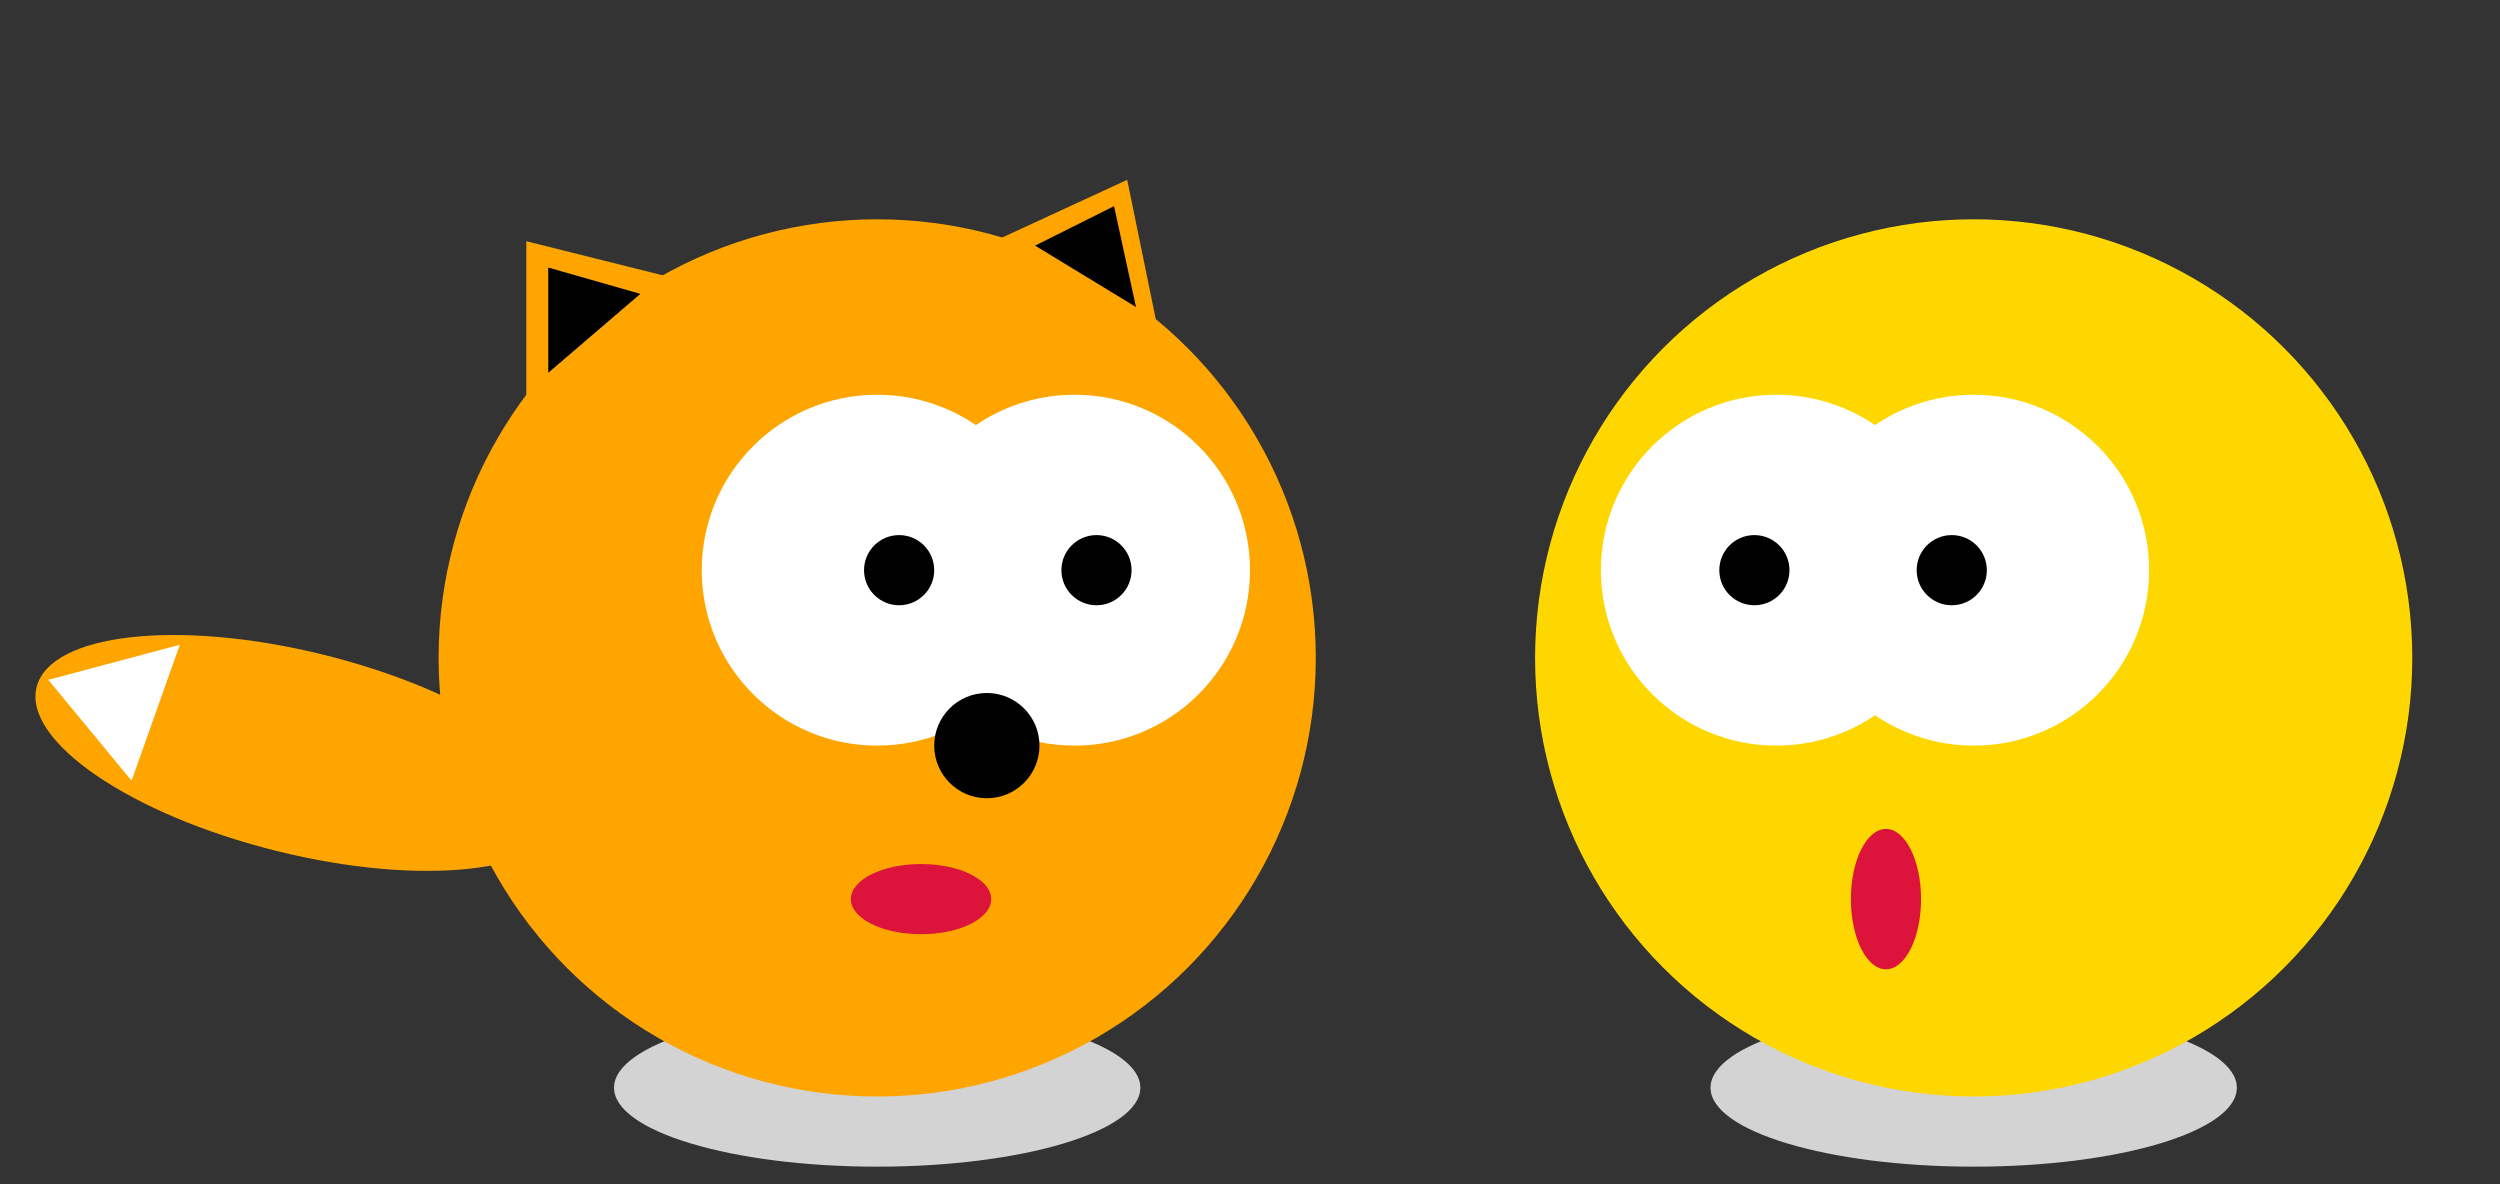 <svg width="570" height="270" xmlns="http://www.w3.org/2000/svg">
    <rect width="100%" height="100%" fill="#333333" stroke="none"/>
    <ellipse rx="60" ry="18" cx="200" cy="248" fill="lightgray" />
    <ellipse rx="60" ry="18" cx="450" cy="248" fill="lightgray" />
    <circle r="100" cx="200" cy="150" fill="orange" />
    <circle r="40" cx="200" cy="130" fill="white" />
    <circle r="40" cx="245" cy="130" fill="white" />
    <circle r="8" cx="250" cy="130" fill="black" />
    <circle r="8" cx="205" cy="130" fill="black" />
    <circle r="12" cx="225" cy="170" fill="black" />
    <ellipse rx="16" ry="8" cx="210" cy="205" fill="crimson" />
    <ellipse rx="62" ry="23" cx="108" cy="150" fill="orange" transform="rotate(14)" />
    <polygon points="11,155 41,147 30,178" fill="white" />
    <polygon points="120,95 120,55 160,65" fill="orange" />
    <polygon points="205,65 257,41 265,80" fill="orange" />
    <polygon points="125,85 125,61 146,67" fill="black" />
    <polygon points="236,56 254,47 259,70" fill="black" />
    <circle r="100" cx="450" cy="150" fill="gold" />
    <circle r="40" cx="405" cy="130" fill="white" />
    <circle r="40" cx="450" cy="130" fill="white" />
    <circle r="8" cx="400" cy="130" fill="black" />
    <circle r="8" cx="445" cy="130" fill="black" />
    <ellipse rx="8" ry="16" cx="430" cy="205" fill="crimson" />
</svg>